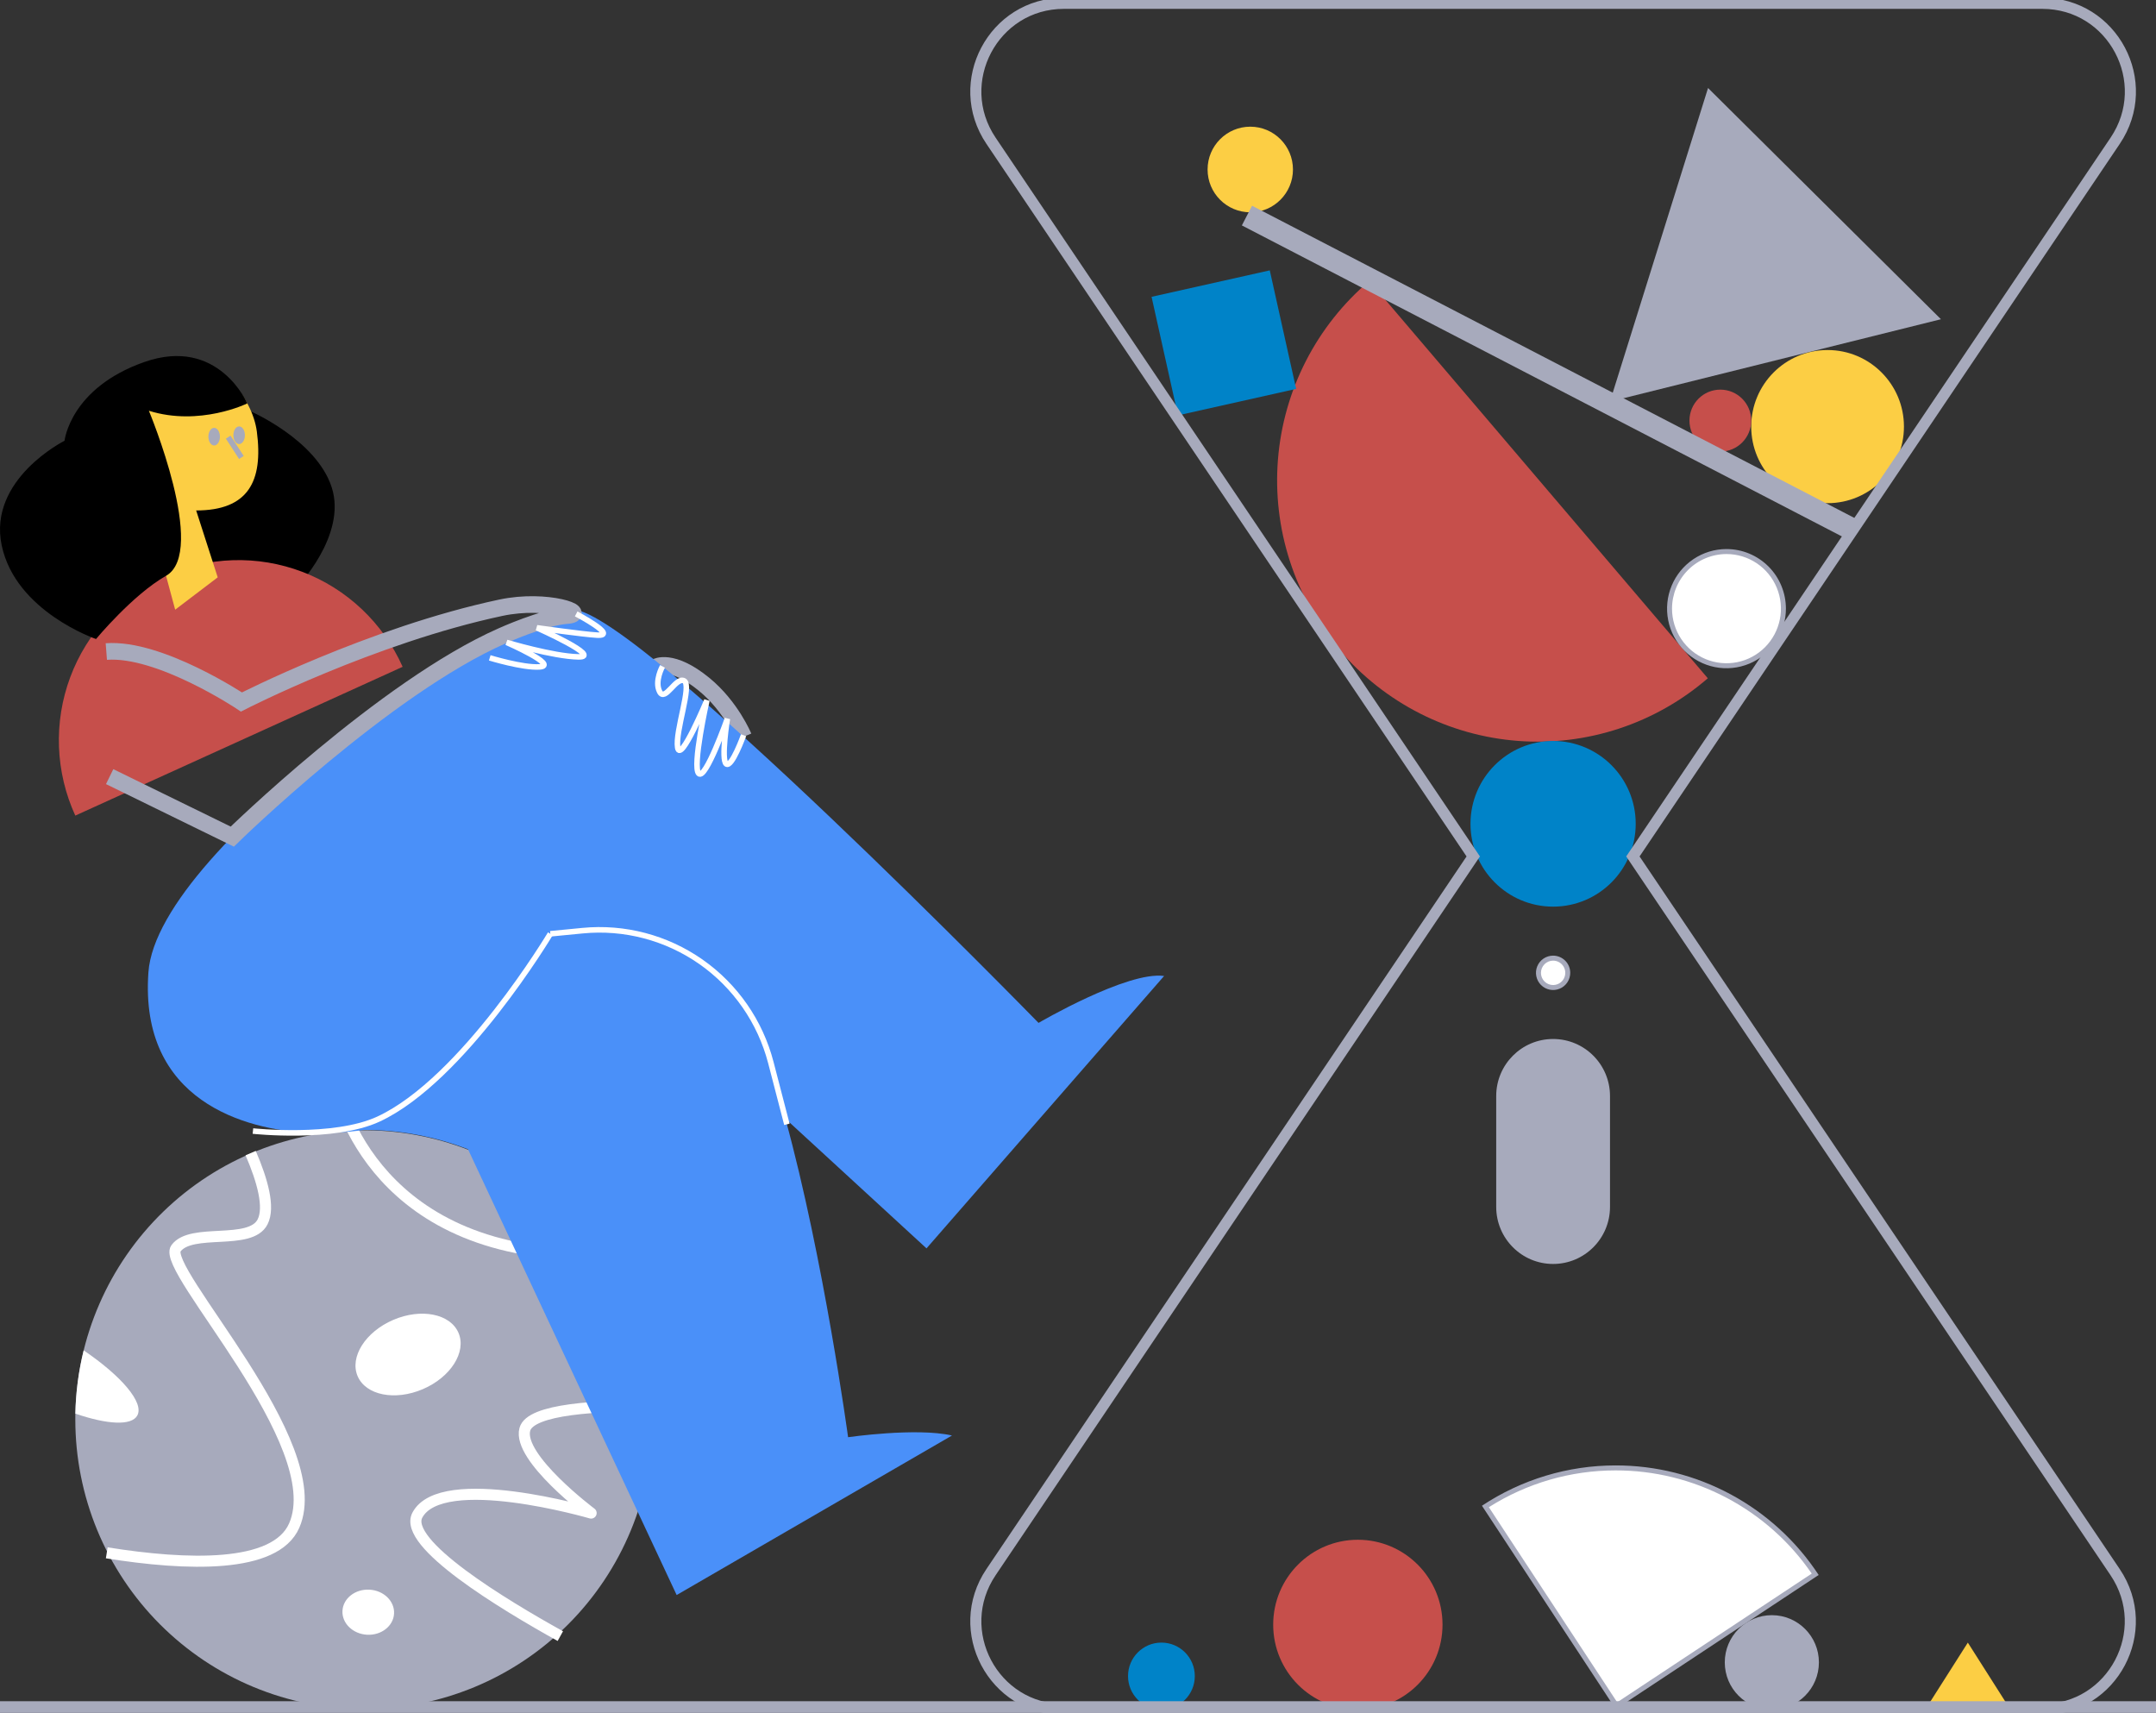 <svg width="389" height="309" viewBox="0 0 389 309" fill="none" xmlns="http://www.w3.org/2000/svg">
<rect x="0" y="0" width="389" height="309" fill="#333333" stroke="none"/>
<g clip-path="url(#clip0)">
<path d="M117.794 256.073C117.794 262.933 116.446 269.726 113.828 276.064C111.209 282.401 107.371 288.16 102.533 293.011C97.695 297.861 91.951 301.709 85.63 304.334C79.309 306.959 72.534 308.311 65.691 308.311C58.849 308.311 52.074 306.959 45.753 304.334C39.431 301.709 33.688 297.861 28.85 293.011C24.011 288.16 20.174 282.401 17.555 276.064C14.937 269.726 13.589 262.933 13.589 256.073C13.589 255.719 13.589 255.366 13.589 255.015C13.883 241.266 19.572 228.187 29.423 218.617C39.274 209.048 52.491 203.758 66.207 203.898C79.923 204.037 93.031 209.594 102.687 219.362C112.342 229.129 117.766 242.321 117.782 256.073H117.794Z" fill="#A7AABC"/>
<path d="M60.369 194.768C60.369 194.768 64.854 223.545 101.11 226.126" stroke="white" stroke-width="2" stroke-miterlimit="10"/>
<path d="M76.29 250.6C81.317 248.446 84.2 243.902 82.729 240.451C81.258 236.999 75.99 235.948 70.962 238.102C65.935 240.256 63.052 244.8 64.523 248.251C65.994 251.703 71.262 252.754 76.29 250.6Z" fill="white"/>
<path d="M71.098 291.096C71.222 288.851 69.239 286.916 66.669 286.773C64.098 286.63 61.914 288.334 61.79 290.579C61.666 292.824 63.649 294.76 66.22 294.902C68.79 295.045 70.974 293.341 71.098 291.096Z" fill="white"/>
<path d="M19.261 280.126C33.681 282.432 49.683 283.01 53.089 275.198C59.538 260.393 28.966 229.001 31.744 225.206C34.522 221.411 45.181 224.783 47.384 220.41C48.694 217.808 47.384 213.021 45.225 208.02" stroke="white" stroke-width="2" stroke-miterlimit="10"/>
<path d="M142.673 254.91C142.673 254.91 96.652 250.536 94.694 257.857C93.324 262.971 106.653 272.953 106.653 272.953C106.653 272.953 79.681 265.087 75.301 273.331C72.61 278.427 90.753 289.413 101.098 295.151" stroke="white" stroke-width="2" stroke-linejoin="round"/>
<path d="M24.774 255.351C23.74 257.248 19.327 256.984 13.601 255.015C13.679 251.167 14.18 247.34 15.096 243.603C21.907 248.225 26.039 253.039 24.774 255.351Z" fill="white"/>
<path d="M118.356 120.321C118.356 120.321 121.166 118.648 127.027 123.438C131.93 127.458 134.161 132.905 134.161 132.905" stroke="#A7AABC" stroke-width="3" stroke-miterlimit="10"/>
<path d="M355.05 296.323L362.728 308.401H347.371L355.05 296.323Z" fill="#FCCE44"/>
<path d="M308.177 15.876L350.197 57.588L290.482 72.445L308.177 15.876Z" fill="#A7AABC"/>
<path d="M44.911 74.054C44.911 74.054 57.081 79.246 59.861 87.946C62.642 96.645 53.49 106.028 53.49 106.028L24.374 99.924L44.911 74.054Z" fill="black"/>
<path d="M13.586 147.132C11.801 143.24 10.8 139.032 10.642 134.751C10.484 130.47 11.171 126.2 12.665 122.187C14.158 118.173 16.428 114.495 19.344 111.364C22.26 108.232 25.765 105.71 29.656 103.941C33.548 102.173 37.75 101.193 42.021 101.058C46.291 100.923 50.547 101.635 54.542 103.155C58.537 104.674 62.193 106.97 65.3 109.911C68.407 112.852 70.903 116.379 72.646 120.291L13.586 147.132Z" fill="#C64F4B"/>
<path d="M308.135 122.362C303.445 126.415 298.003 129.499 292.121 131.437C286.239 133.375 280.034 134.13 273.86 133.657C267.687 133.184 261.667 131.494 256.148 128.682C250.628 125.871 245.716 121.994 241.694 117.274C237.673 112.554 234.621 107.085 232.714 101.179C230.806 95.273 230.081 89.048 230.58 82.861C231.079 76.674 232.792 70.646 235.62 65.125C238.449 59.603 242.337 54.696 247.063 50.685L308.135 122.362Z" fill="#C64F4B"/>
<path d="M31.606 109.985L25.627 87.802C25.627 87.802 17.676 85.766 17.802 80.35C17.927 74.933 23.659 76.036 23.659 76.036C23.659 76.036 24.556 68.446 31.989 66.183C39.422 63.919 45.519 71.686 46.341 77.838C47.537 86.921 44.726 92.076 35.395 92.088L39.282 104.151" fill="#FCCE44"/>
<path d="M41.174 78.86L43.554 82.529" stroke="#A7AABC" stroke-miterlimit="10"/>
<path d="M29.956 103.875C37.511 99.58 26.861 74.1 26.861 74.1C36.038 76.977 44.618 72.778 44.618 72.778C44.618 72.778 39.416 60.607 26.033 65.31C12.65 70.014 11.646 79.51 11.646 79.51C11.646 79.51 -2.213 86.444 0.308 98.396C2.828 110.347 17.327 115.278 17.327 115.278C17.327 115.278 23.949 107.287 29.956 103.875Z" fill="black"/>
<path d="M43.148 80.107C43.722 80.107 44.188 79.394 44.188 78.515C44.188 77.636 43.722 76.923 43.148 76.923C42.573 76.923 42.107 77.636 42.107 78.515C42.107 79.394 42.573 80.107 43.148 80.107Z" fill="#A7AABC"/>
<path d="M38.646 80.366C39.221 80.363 39.684 79.649 39.68 78.77C39.677 77.891 39.208 77.18 38.633 77.182C38.059 77.184 37.596 77.899 37.599 78.778C37.603 79.657 38.071 80.368 38.646 80.366Z" fill="#A7AABC"/>
<path d="M171.765 258.963L122.087 287.74L84.438 207.319C78.457 205.009 72.101 203.828 65.691 203.836C62.37 204.303 59.015 204.479 55.663 204.36C44.257 203.806 25.121 198.641 26.778 175.397C28.434 152.153 91.91 109.505 103.502 109.985C115.094 110.464 187.381 184.528 187.381 184.528C187.381 184.528 203.413 175.142 210.036 176.065L167.166 225.203L141.701 201.8C148.647 227.11 153.018 259.269 153.018 259.269C153.018 259.269 165.324 257.488 171.765 258.963Z" fill="#4A90F9"/>
<path d="M244.994 308.4C253.43 308.4 260.269 301.544 260.269 293.085C260.269 284.627 253.43 277.77 244.994 277.77C236.557 277.77 229.718 284.627 229.718 293.085C229.718 301.544 236.557 308.4 244.994 308.4Z" fill="#C64F4B"/>
<path d="M268.004 271.76C277.546 265.588 289.121 263.412 300.245 265.7C311.369 267.988 321.155 274.556 327.503 283.996L291.648 307.708L268.004 271.76Z" fill="white"/>
<path d="M291.49 265.258C298.454 265.246 305.315 266.935 311.482 270.177C317.649 273.42 322.935 278.12 326.885 283.871L291.783 307.088L268.629 271.895C275.469 267.558 283.397 265.256 291.49 265.258ZM291.49 264.359C282.916 264.357 274.531 266.886 267.382 271.631L291.529 308.332L328.137 284.122C324.142 278.041 318.7 273.05 312.303 269.6C305.906 266.15 298.754 264.349 291.49 264.359Z" fill="#A7AABC"/>
<path d="M319.688 308.4C324.377 308.4 328.179 304.589 328.179 299.887C328.179 295.185 324.377 291.374 319.688 291.374C314.998 291.374 311.196 295.185 311.196 299.887C311.196 304.589 314.998 308.4 319.688 308.4Z" fill="#A7AABC"/>
<path d="M209.551 308.4C212.879 308.4 215.576 305.696 215.576 302.36C215.576 299.024 212.879 296.32 209.551 296.32C206.224 296.32 203.527 299.024 203.527 302.36C203.527 305.696 206.224 308.4 209.551 308.4Z" fill="#0083C8"/>
<path d="M280.221 178.143C279.698 178.143 279.187 177.987 278.752 177.696C278.317 177.404 277.979 176.99 277.779 176.506C277.579 176.022 277.527 175.489 277.629 174.975C277.731 174.46 277.983 173.988 278.353 173.618C278.723 173.247 279.194 172.995 279.707 172.893C280.22 172.791 280.752 172.844 281.234 173.045C281.717 173.246 282.13 173.586 282.42 174.023C282.71 174.459 282.865 174.971 282.864 175.496C282.863 176.198 282.584 176.871 282.089 177.367C281.593 177.864 280.921 178.143 280.221 178.143Z" fill="white"/>
<path d="M280.221 173.295C280.655 173.295 281.08 173.423 281.441 173.665C281.802 173.906 282.084 174.25 282.251 174.652C282.417 175.054 282.461 175.496 282.377 175.923C282.292 176.35 282.084 176.742 281.777 177.05C281.47 177.359 281.079 177.568 280.653 177.654C280.227 177.739 279.786 177.695 279.385 177.529C278.984 177.362 278.641 177.08 278.399 176.718C278.158 176.357 278.029 175.931 278.029 175.496C278.029 174.913 278.26 174.353 278.671 173.941C279.082 173.528 279.639 173.296 280.221 173.295ZM280.221 172.396C279.609 172.396 279.012 172.578 278.503 172.918C277.995 173.259 277.599 173.743 277.365 174.31C277.131 174.876 277.069 175.499 277.189 176.1C277.308 176.702 277.602 177.254 278.035 177.687C278.467 178.121 279.018 178.416 279.618 178.536C280.217 178.655 280.839 178.594 281.404 178.359C281.969 178.125 282.452 177.727 282.791 177.218C283.131 176.708 283.312 176.109 283.312 175.496C283.312 174.674 282.987 173.885 282.407 173.304C281.827 172.723 281.041 172.396 280.221 172.396Z" fill="#A7AABC"/>
<path d="M280.221 163.556C288.453 163.556 295.126 156.866 295.126 148.613C295.126 140.36 288.453 133.669 280.221 133.669C271.989 133.669 265.316 140.36 265.316 148.613C265.316 156.866 271.989 163.556 280.221 163.556Z" fill="#0083C8"/>
<path d="M311.501 120.099C317.175 120.099 321.775 115.487 321.775 109.799C321.775 104.11 317.175 99.499 311.501 99.499C305.828 99.499 301.228 104.11 301.228 109.799C301.228 115.487 305.828 120.099 311.501 120.099Z" fill="white"/>
<path d="M311.501 99.948C313.445 99.948 315.344 100.526 316.96 101.608C318.575 102.691 319.835 104.229 320.578 106.029C321.322 107.829 321.517 109.81 321.137 111.72C320.758 113.631 319.823 115.386 318.449 116.764C317.075 118.142 315.324 119.08 313.418 119.46C311.512 119.84 309.537 119.645 307.742 118.899C305.946 118.154 304.412 116.891 303.332 115.271C302.253 113.651 301.677 111.747 301.677 109.799C301.68 107.187 302.716 104.684 304.558 102.837C306.399 100.99 308.897 99.951 311.501 99.948ZM311.501 99.049C309.381 99.05 307.308 99.681 305.545 100.862C303.783 102.044 302.409 103.723 301.598 105.687C300.787 107.651 300.575 109.813 300.989 111.898C301.403 113.983 302.424 115.898 303.924 117.401C305.424 118.904 307.334 119.928 309.414 120.342C311.493 120.757 313.649 120.544 315.608 119.73C317.567 118.916 319.241 117.538 320.419 115.771C321.597 114.003 322.226 111.925 322.226 109.799C322.226 106.948 321.097 104.214 319.086 102.198C317.075 100.182 314.348 99.049 311.504 99.049H311.501Z" fill="#A7AABC"/>
<path d="M329.746 90.772C337.355 90.772 343.523 84.588 343.523 76.959C343.523 69.33 337.355 63.146 329.746 63.146C322.137 63.146 315.968 69.33 315.968 76.959C315.968 84.588 322.137 90.772 329.746 90.772Z" fill="#FCCE44"/>
<path d="M310.395 81.465C313.473 81.465 315.968 78.963 315.968 75.877C315.968 72.791 313.473 70.289 310.395 70.289C307.317 70.289 304.822 72.791 304.822 75.877C304.822 78.963 307.317 81.465 310.395 81.465Z" fill="#C64F4B"/>
<path d="M225.583 38.298C229.837 38.298 233.285 34.841 233.285 30.576C233.285 26.311 229.837 22.854 225.583 22.854C221.329 22.854 217.881 26.311 217.881 30.576C217.881 34.841 221.329 38.298 225.583 38.298Z" fill="#FCCE44"/>
<path d="M229.102 48.773L207.773 53.545L212.533 74.929L233.861 70.157L229.102 48.773Z" fill="#0083C8"/>
<path d="M334.341 95.563L224.985 38.889" stroke="#A7AABC" stroke-width="4" stroke-miterlimit="10"/>
<path d="M0 308.4H389" stroke="#A7AABC" stroke-width="3" stroke-miterlimit="10"/>
<path d="M19.784 140.102L41.91 150.924C41.91 150.924 69.396 124.029 90.627 114.694C90.627 114.694 98.027 111.349 102.261 111.049C106.495 110.749 98.799 107.841 90.361 109.634C67.118 114.568 43.566 126.637 43.566 126.637C43.566 126.637 28.814 116.798 19.183 117.536" stroke="#A7AABC" stroke-width="3" stroke-miterlimit="10"/>
<path d="M88.364 118.675C88.364 118.675 94.314 120.5 97.334 120.309C100.972 120.075 91.405 115.887 91.405 115.887C91.405 115.887 99.776 118.405 104.342 118.501C108.875 118.597 96.867 113.252 96.867 113.252C96.867 113.252 105.239 114.436 107.727 114.577C111.706 114.799 103.956 110.746 103.956 110.746" stroke="white" stroke-linejoin="bevel"/>
<path d="M119.534 120.213C119.534 120.213 118.039 122.884 119.02 124.79C120 126.697 121.965 122.023 123.436 122.824C124.907 123.624 121.779 131.925 122.27 134.874C122.76 137.824 127.544 126.328 127.544 126.328C127.544 126.328 124.853 138.319 126.073 139.548C127.293 140.777 131.236 129.655 131.236 129.655C131.236 129.655 130.058 137.081 131.039 137.818C132.02 138.555 134.161 132.632 134.161 132.632" stroke="white" stroke-linejoin="bevel"/>
<path d="M99.295 168.454C99.295 168.454 83.589 194.75 68.314 201.869C60.241 205.625 45.635 204.037 45.635 204.037" stroke="white" stroke-miterlimit="10"/>
<path d="M99.295 168.454L105.099 167.891C112.658 167.155 120.232 169.145 126.46 173.504C132.688 177.863 137.162 184.306 139.079 191.674L141.976 202.822" stroke="white" stroke-miterlimit="10"/>
<path d="M294.617 154.5L381.624 283.61C388.74 294.165 381.196 308.4 368.489 308.4H191.941C179.236 308.4 171.693 294.165 178.806 283.61L265.812 154.5L178.806 25.393C171.693 14.838 179.236 0.6 191.941 0.6H368.501C381.208 0.6 388.752 14.838 381.636 25.393L294.617 154.5Z" stroke="#A7AABC" stroke-width="2" stroke-miterlimit="10"/>
<path d="M280.224 187.432H280.221C274.552 187.432 269.956 192.04 269.956 197.723V217.724C269.956 223.407 274.552 228.015 280.221 228.015H280.224C285.893 228.015 290.488 223.407 290.488 217.724V197.723C290.488 192.04 285.893 187.432 280.224 187.432Z" fill="#A7AABC"/>
</g>
<defs>
<clipPath id="clip0">
<rect width="389" height="309" fill="white"/>
</clipPath>
</defs>
</svg>
